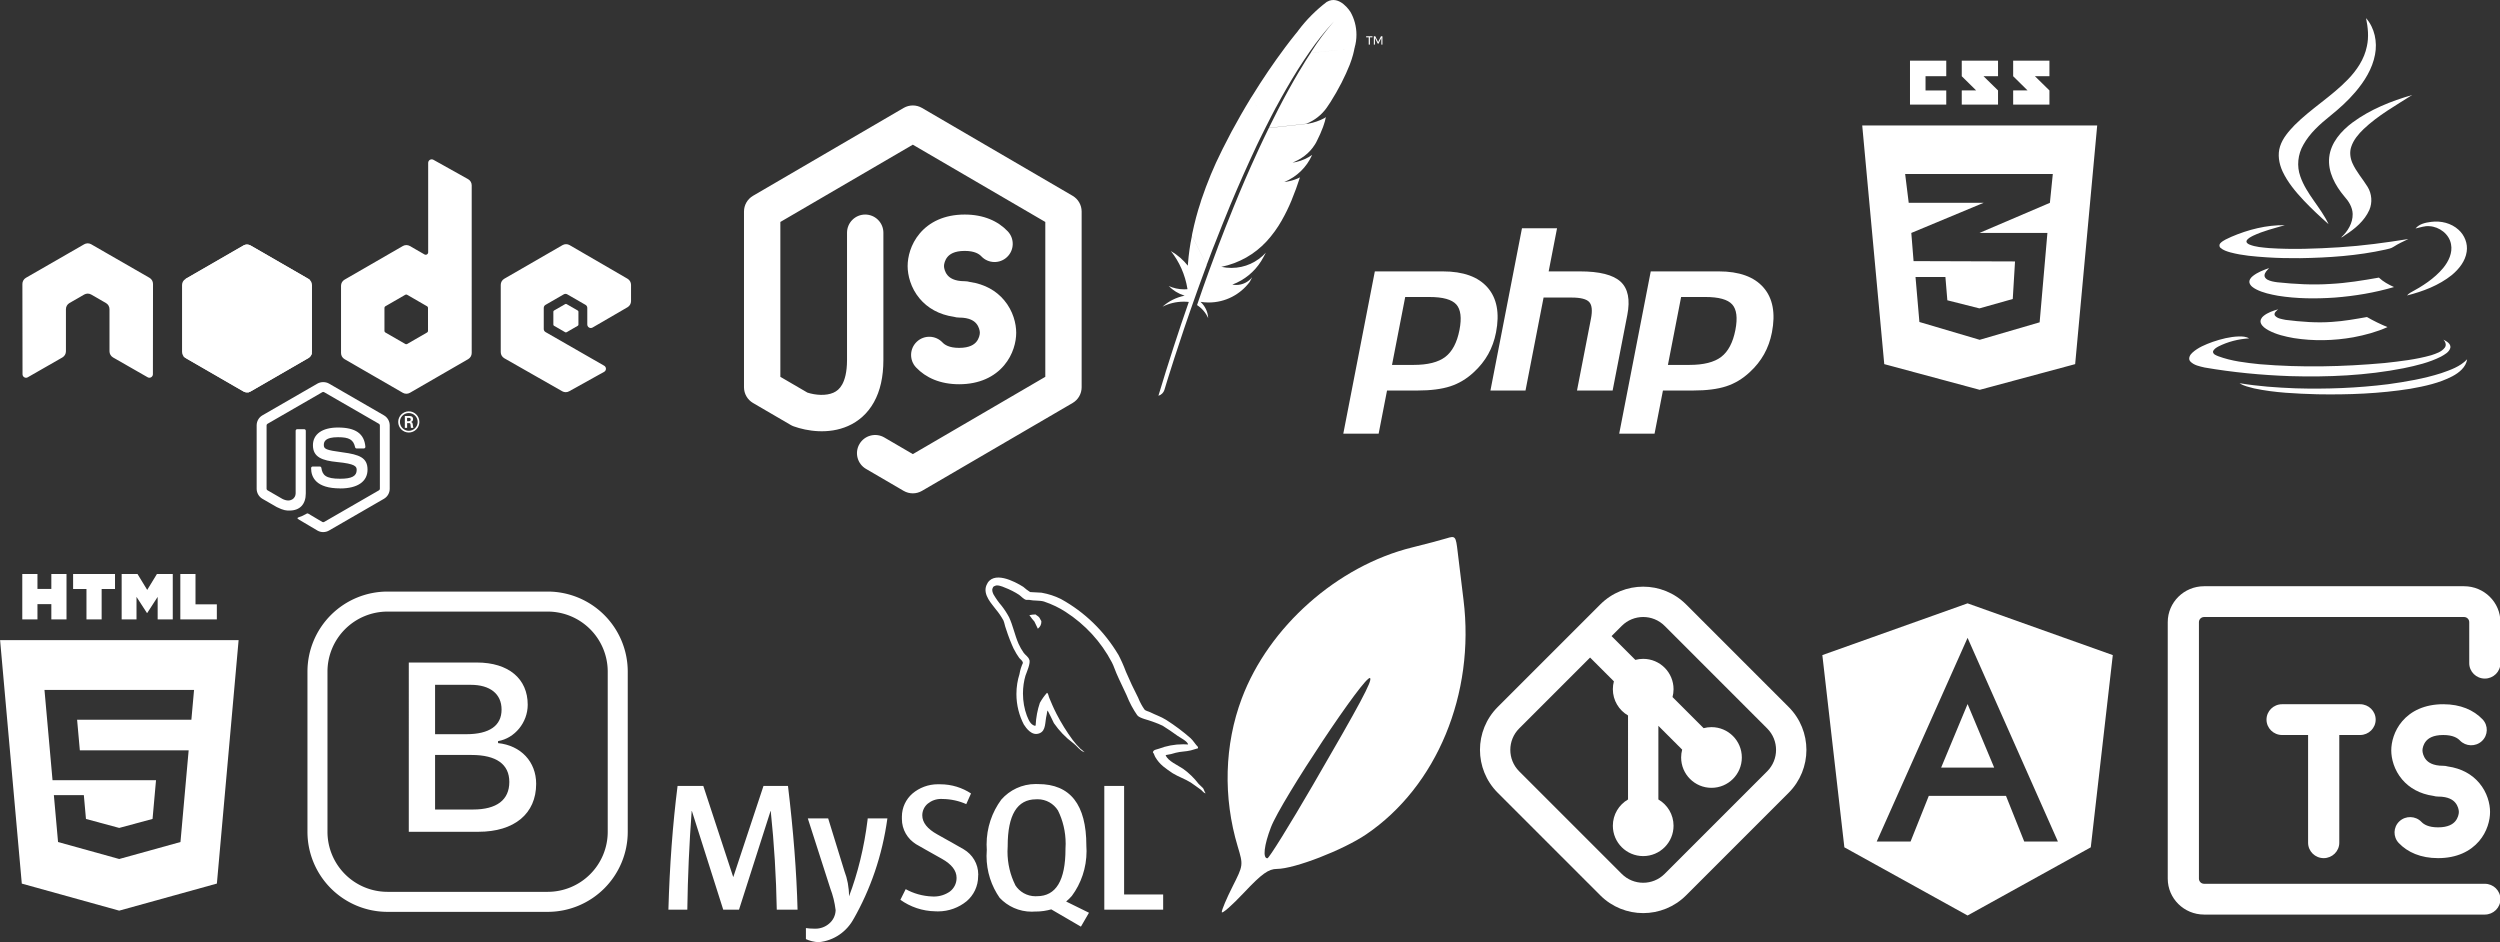 <?xml version="1.0" encoding="UTF-8" standalone="no"?>
<!-- Created with Inkscape (http://www.inkscape.org/) -->

<svg
   width="129.01mm"
   height="48.633mm"
   viewBox="0 0 129.01 48.633"
   version="1.1"
   id="svg1"
   xml:space="preserve"
   xmlns="http://www.w3.org/2000/svg"
   xmlns:svg="http://www.w3.org/2000/svg"><rect x="0" y="0" width="129.01" height="48.633" fill="#333333" stroke="none"/><defs
     id="defs1"><clipPath
       id="a"><path
         d="m 239.03,226.605 -42.13,24.317 c -1.578,0.91 -2.546,2.59 -2.546,4.406 v 48.668 c 0,1.817 0.968,3.496 2.546,4.406 l 42.133,24.336 c 1.575,0.907 3.517,0.907 5.09,0 l 42.126,-24.336 c 1.57,-0.91 2.54,-2.59 2.54,-4.406 v -48.668 c 0,-1.816 -0.97,-3.496 -2.55,-4.406 l -42.12,-24.317 c -0.79,-0.453 -1.67,-0.68 -2.55,-0.68 -0.88,0 -1.76,0.227 -2.55,0.68"
         id="path1-54" /></clipPath><clipPath
       id="c"><path
         d="m 195.398,307.086 c 0.403,0.523 0.907,0.976 1.5,1.316 l 36.14,20.875 6.02,3.46 c 0.9,0.52 1.926,0.74 2.934,0.665 0.336,-0.027 0.672,-0.09 1,-0.183 l 44.434,-81.36 c -0.34,-0.37 -0.738,-0.68 -1.184,-0.94 l -27.586,-15.93 -14.582,-8.39 c -0.414,-0.24 -0.863,-0.41 -1.32,-0.53 z m 0,0"
         id="path3" /></clipPath><clipPath
       id="e"><path
         d="m 241.066,225.953 c -0.707,0.07 -1.398,0.29 -2.035,0.652 l -42.01,24.247 45.3,82.51 c 0.63,-0.09 1.25,-0.3 1.81,-0.624 l 42.13,-24.336 c 1.3,-0.754 2.19,-2.03 2.46,-3.476 l -46.18,-78.89 c -0.34,-0.067 -0.68,-0.102 -1.03,-0.102 -0.14,0 -0.28,0.007 -0.42,0.02"
         id="path6" /></clipPath></defs><g
     id="layer1"
     transform="translate(-53.51,-0.156)"><g
       style="fill:#ffffff;fill-opacity:1"
       id="g1"
       transform="matrix(0.039,0,0,0.039,131.01,11.71)"><g
         id="5151e0c8492e5103c096af88a51e39be"
         transform="matrix(1.114,0,0,1.114,-210.312,-143.523)"
         style="fill:#ffffff;fill-opacity:1">

<path
   display="inline"
   d="M 171.844,204.374 C 160.707,191.626 142.988,185.251 118.698,185.251 H 37.96 L 0.5,377.99 h 41.984 l 9.96,-51.241 h 35.963 c 15.869,0 28.923,-1.663 39.173,-5.003 10.247,-3.33 19.562,-8.92 27.945,-16.767 7.037,-6.467 12.725,-13.599 17.087,-21.4 4.354,-7.797 7.448,-16.401 9.278,-25.812 4.443,-22.848 1.09,-40.643 -10.046,-53.393 z m -33.351,50.449 c -2.903,14.917 -8.492,25.563 -16.775,31.941 -8.288,6.38 -20.897,9.569 -37.822,9.569 H 58.354 L 74.032,215.666 H 102.8 c 15.952,0 26.582,2.943 31.896,8.832 5.31,5.892 6.579,15.999 3.797,30.325 z m 199.335,-17.764 -17.429,89.69 h -42.317 l 16.572,-85.278 c 1.884,-9.702 1.193,-16.32 -2.084,-19.847 -3.272,-3.529 -10.242,-5.296 -20.9,-5.296 h -33.289 l -21.458,110.421 h -41.656 l 37.46,-192.739 h 41.656 l -9.959,51.241 h 37.111 c 23.346,0 39.452,4.077 48.317,12.218 8.866,8.146 11.519,21.344 7.976,39.59 z m 161.726,-32.685 c -11.137,-12.748 -28.856,-19.123 -53.142,-19.123 h -80.738 l -37.46,192.739 h 41.984 l 9.96,-51.241 h 35.963 c 15.869,0 28.918,-1.663 39.169,-5.003 10.247,-3.33 19.562,-8.92 27.945,-16.767 7.036,-6.467 12.729,-13.599 17.088,-21.4 4.354,-7.797 7.447,-16.401 9.277,-25.812 4.442,-22.848 1.094,-40.643 -10.046,-53.393 z m -33.348,50.449 c -2.902,14.917 -8.491,25.563 -16.779,31.941 -8.284,6.38 -20.896,9.569 -37.822,9.569 h -25.537 l 15.678,-80.667 h 28.765 c 15.952,0 26.581,2.943 31.899,8.832 5.31,5.892 6.574,15.999 3.796,30.325 z"
   id="path1"
   style="fill:#ffffff;fill-opacity:1">

</path>

</g></g><g
       style="fill:#ffffff;fill-opacity:1"
       id="g3"
       transform="matrix(0.783,0,0,0.783,130.085,36.152)"><path
         fill-rule="evenodd"
         clip-rule="evenodd"
         d="m 11.913,-4.722 c -0.781,-0.781 -2.047,-0.781 -2.828,0 l -0.672,0.672 1.568,1.568 c 0.165,-0.044 0.339,-0.068 0.518,-0.068 1.105,0 2,0.895 2,2 0,0.179 -0.024,0.353 -0.068,0.518 l 2.05,2.05 c 0.165,-0.044 0.339,-0.068 0.518,-0.068 1.105,0 2,0.895 2,2 0,1.105 -0.895,2 -2,2 -1.105,0 -2,-0.895 -2,-2 0,-0.179 0.024,-0.353 0.068,-0.518 l -1.568,-1.568 v 4.853 c 0.598,0.346 1,0.992 1,1.732 0,1.105 -0.895,2 -2,2 -1.105,0 -2,-0.895 -2,-2 0,-0.74 0.402,-1.387 1,-1.732 V 1.182 c -0.598,-0.346 -1,-0.992 -1,-1.732 0,-0.179 0.024,-0.353 0.068,-0.518 l -1.568,-1.568 -4.672,4.672 c -0.781,0.781 -0.781,2.047 0,2.828 l 6.757,6.757 c 0.781,0.781 2.047,0.781 2.828,0 l 6.757,-6.757 c 0.781,-0.781 0.781,-2.047 0,-2.828 z m -4.243,-1.414 c 1.562,-1.562 4.095,-1.562 5.657,10e-6 l 6.757,6.757 c 1.562,1.562 1.562,4.095 0,5.657 l -6.757,6.757 c -1.562,1.562 -4.095,1.562 -5.657,0 L 0.913,6.278 c -1.562,-1.562 -1.562,-4.095 1e-5,-5.657 z"
         fill="#000000"
         id="path1-7"
         style="fill:#ffffff;fill-opacity:1" /></g><g
       id="g4"
       transform="matrix(1.175,0,0,1.175,185.664,176.875)"><path
         d="m -26.059,-123.901 6.378,2.273 -0.967,8.442 -5.411,2.994 -5.411,-2.994 -0.967,-8.442 6.378,-2.273 m 0,1.515 -3.99,8.947 h 1.486 l 0.801,-2.006 h 3.391 l 0.801,2.006 h 1.479 l -3.968,-8.947 m 1.169,5.7 h -2.33 l 1.162,-2.792 z"
         id="path1-5"
         style="fill:#ffffff;fill-opacity:1;stroke-width:0.722" /><path
         style="fill:#ffffff;fill-opacity:1;stroke-width:0.694"
         d="m 441.319,167.439 c 0,-0.446 0.947,-2.687 2.104,-4.98 2.1,-4.16 2.102,-4.174 1.015,-7.793 -2.89,-9.616 -2.609,-19.894 0.789,-28.929 5.263,-13.993 18.661,-25.866 33.258,-29.472 2.666,-0.659 5.671,-1.453 6.678,-1.766 1.766,-0.549 1.843,-0.456 2.203,2.64 0.205,1.765 0.716,5.965 1.135,9.335 2.282,18.363 -5.21,36.442 -18.977,45.791 -4.504,3.059 -14.002,6.738 -17.434,6.753 -1.655,0.007 -2.959,0.945 -6.424,4.621 -2.391,2.536 -4.347,4.246 -4.347,3.8 z m 17.85,-24.904 c 9.147,-15.738 11.578,-20.283 11.102,-20.759 -0.884,-0.884 -17.34,23.866 -19.349,29.1 -1.347,3.508 -1.641,6.069 -0.698,6.069 0.314,0 4.34,-6.484 8.946,-14.41 z"
         id="path22"
         transform="matrix(0.225,0,0,0.225,-158.11,-148.017)" /></g><g
       style="fill:#ffffff;fill-opacity:1"
       id="g5"
       transform="matrix(1.251,0,0,1.251,90.652,5.598)"><path
         fill-rule="nonzero"
         clip-rule="nonzero"
         d="m 7.586,0.102 c 0.234,-0.136 0.522,-0.136 0.756,0 L 14.556,3.727 c 0.23,0.134 0.372,0.381 0.372,0.648 v 7.25 c 0,0.267 -0.142,0.513 -0.372,0.648 l -6.214,3.625 c -0.234,0.136 -0.522,0.136 -0.756,0 L 6.033,14.992 C 5.675,14.783 5.554,14.324 5.763,13.966 5.972,13.608 6.431,13.487 6.789,13.696 l 1.176,0.686 5.464,-3.188 V 4.806 L 7.964,1.618 2.5,4.806 v 6.388 l 1.117,0.651 c 0.344,0.11 0.769,0.137 1.069,0.005 0.139,-0.061 0.265,-0.161 0.364,-0.34 C 5.154,11.323 5.25,11.01 5.25,10.5 V 5.25 C 5.25,4.836 5.586,4.5 6,4.5 c 0.414,0 0.75,0.336 0.75,0.75 v 5.25 c 0,0.69 -0.129,1.272 -0.39,1.74 C 6.095,12.718 5.715,13.036 5.292,13.223 4.486,13.579 3.595,13.433 3.05,13.237 3.007,13.222 2.965,13.202 2.926,13.179 L 1.372,12.273 C 1.142,12.138 1,11.892 1,11.625 V 4.375 C 1,4.108 1.142,3.862 1.372,3.727 Z M 8.247,5.283 C 8.643,4.811 9.263,4.5 10.104,4.5 c 0.78,0 1.375,0.268 1.777,0.693 0.284,0.301 0.271,0.776 -0.03,1.06 C 11.551,6.538 11.076,6.525 10.791,6.224 10.704,6.131 10.52,6 10.104,6 9.662,6 9.48,6.148 9.395,6.248 9.286,6.378 9.25,6.542 9.25,6.625 9.25,6.708 9.286,6.872 9.395,7.002 9.48,7.102 9.662,7.25 10.104,7.25 c 0.074,0 0.145,0.011 0.213,0.031 0.62,0.089 1.092,0.367 1.415,0.753 0.372,0.443 0.497,0.967 0.497,1.342 0,0.375 -0.124,0.899 -0.497,1.342 C 11.336,11.189 10.716,11.5 9.875,11.5 9.095,11.5 8.5,11.232 8.098,10.807 7.813,10.506 7.827,10.031 8.128,9.747 8.429,9.462 8.903,9.475 9.188,9.776 9.275,9.869 9.459,10 9.875,10 10.317,10 10.5,9.852 10.584,9.752 10.693,9.622 10.729,9.458 10.729,9.375 10.729,9.292 10.693,9.128 10.584,8.998 10.5,8.898 10.317,8.75 9.875,8.75 9.801,8.75 9.729,8.739 9.662,8.719 9.042,8.63 8.57,8.352 8.247,7.967 7.874,7.524 7.75,7 7.75,6.625 7.75,6.25 7.874,5.726 8.247,5.283 Z"
         fill="#000000"
         id="path1-4"
         style="fill:#ffffff;fill-opacity:1" /></g><g
       style="fill:#ffffff;fill-opacity:1"
       id="g6"
       transform="matrix(0.924,0,0,0.924,85.889,10.747)"><path
         d="m 31.308,30.115 c -0.082,-0.006 -0.177,-0.01 -0.273,-0.01 -0.484,0 -0.947,0.09 -1.373,0.254 l 0.026,-0.009 c -0.125,0.05 -0.325,0.05 -0.342,0.209 0.069,0.066 0.079,0.175 0.137,0.267 0.117,0.198 0.261,0.366 0.429,0.506 l 0.003,0.003 c 0.175,0.137 0.35,0.27 0.534,0.387 0.325,0.2 0.694,0.319 1.012,0.52 0.181,0.117 0.366,0.266 0.55,0.391 0.091,0.062 0.15,0.175 0.267,0.215 v -0.025 c -0.057,-0.075 -0.075,-0.184 -0.131,-0.267 -0.084,-0.084 -0.167,-0.159 -0.25,-0.241 -0.248,-0.325 -0.535,-0.603 -0.857,-0.835 l -0.012,-0.008 c -0.267,-0.182 -0.852,-0.437 -0.962,-0.744 l -0.016,-0.018 c 0.218,-0.031 0.412,-0.077 0.599,-0.139 l -0.024,0.007 c 0.284,-0.075 0.544,-0.059 0.837,-0.132 0.132,-0.034 0.266,-0.075 0.4,-0.117 v -0.075 c -0.15,-0.15 -0.262,-0.354 -0.417,-0.494 -0.409,-0.36 -0.86,-0.698 -1.335,-1.002 l -0.045,-0.027 c -0.262,-0.167 -0.595,-0.275 -0.871,-0.417 -0.1,-0.05 -0.267,-0.075 -0.325,-0.159 -0.13,-0.185 -0.245,-0.397 -0.336,-0.621 l -0.008,-0.022 q -0.368,-0.714 -0.684,-1.453 c -0.144,-0.383 -0.287,-0.697 -0.448,-1.001 l 0.023,0.047 c -0.786,-1.319 -1.881,-2.379 -3.188,-3.102 l -0.043,-0.022 c -0.309,-0.153 -0.668,-0.272 -1.045,-0.339 l -0.025,-0.004 c -0.209,-0.01 -0.417,-0.025 -0.625,-0.034 -0.146,-0.094 -0.272,-0.19 -0.39,-0.296 l 0.003,0.003 c -0.475,-0.3 -1.704,-0.95 -2.054,-0.09 -0.225,0.542 0.334,1.077 0.527,1.352 0.154,0.183 0.294,0.388 0.415,0.605 l 0.01,0.02 c 0.059,0.145 0.075,0.294 0.134,0.445 0.145,0.452 0.292,0.823 0.459,1.182 l -0.026,-0.062 c 0.099,0.199 0.202,0.368 0.317,0.528 l -0.008,-0.012 c 0.067,0.091 0.182,0.134 0.209,0.284 -0.086,0.181 -0.153,0.391 -0.19,0.61 l -0.002,0.014 c -0.108,0.332 -0.171,0.715 -0.171,1.112 0,0.621 0.153,1.206 0.423,1.72 l -0.01,-0.02 c 0.134,0.207 0.452,0.667 0.878,0.491 0.375,-0.15 0.292,-0.625 0.4,-1.043 0.025,-0.1 0.009,-0.166 0.06,-0.234 v 0.019 c 0.117,0.235 0.235,0.459 0.342,0.694 0.302,0.435 0.661,0.805 1.071,1.11 l 0.013,0.009 c 0.2,0.15 0.359,0.41 0.609,0.502 v -0.025 h -0.019 c -0.057,-0.062 -0.12,-0.117 -0.189,-0.164 l -0.004,-0.002 c -0.155,-0.152 -0.299,-0.316 -0.429,-0.489 l -0.008,-0.011 c -0.326,-0.44 -0.636,-0.938 -0.905,-1.461 l -0.029,-0.061 c -0.137,-0.262 -0.252,-0.545 -0.362,-0.804 -0.05,-0.1 -0.05,-0.25 -0.134,-0.3 -0.148,0.166 -0.281,0.351 -0.392,0.55 l -0.008,0.016 c -0.128,0.373 -0.212,0.804 -0.234,1.251 v 0.011 c -0.034,0.009 -0.017,0 -0.034,0.018 -0.267,-0.065 -0.359,-0.342 -0.459,-0.575 -0.136,-0.366 -0.215,-0.79 -0.215,-1.231 0,-0.356 0.051,-0.7 0.147,-1.025 l -0.006,0.026 c 0.059,-0.175 0.309,-0.727 0.209,-0.895 -0.052,-0.159 -0.217,-0.25 -0.309,-0.379 -0.109,-0.154 -0.209,-0.329 -0.292,-0.514 l -0.008,-0.02 c -0.2,-0.467 -0.3,-0.985 -0.517,-1.452 -0.131,-0.244 -0.269,-0.454 -0.424,-0.65 l 0.007,0.009 c -0.165,-0.191 -0.317,-0.404 -0.449,-0.63 l -0.011,-0.02 c -0.041,-0.091 -0.1,-0.242 -0.034,-0.342 0.012,-0.058 0.058,-0.103 0.117,-0.112 h 0.001 c 0.11,-0.09 0.419,0.027 0.527,0.077 0.317,0.12 0.59,0.261 0.843,0.427 l -0.016,-0.01 c 0.117,0.082 0.244,0.241 0.394,0.282 h 0.175 c 0.267,0.059 0.569,0.018 0.819,0.091 0.459,0.155 0.856,0.349 1.223,0.587 l -0.021,-0.013 c 1.104,0.713 1.988,1.677 2.586,2.816 l 0.02,0.041 c 0.1,0.192 0.144,0.369 0.235,0.569 0.175,0.412 0.391,0.829 0.569,1.227 0.169,0.428 0.369,0.798 0.607,1.139 l -0.012,-0.018 c 0.125,0.175 0.627,0.266 0.852,0.357 0.237,0.083 0.427,0.162 0.611,0.251 l -0.037,-0.016 c 0.287,0.175 0.567,0.375 0.837,0.567 0.137,0.095 0.554,0.304 0.579,0.472 z m -11.724,7.313 c 0,0.015 10e-4,0.032 10e-4,0.049 0,0.558 -0.249,1.057 -0.643,1.393 l -0.003,0.002 c -0.432,0.352 -0.989,0.566 -1.596,0.566 -0.047,0 -0.094,-0.001 -0.14,-0.004 h 0.006 c -0.739,-0.01 -1.419,-0.25 -1.976,-0.651 l 0.01,0.007 0.296,-0.595 c 0.429,0.24 0.939,0.389 1.481,0.41 h 0.006 c 0.027,0.002 0.058,0.003 0.09,0.003 0.332,0 0.641,-0.104 0.894,-0.281 l -0.005,0.003 c 0.229,-0.174 0.375,-0.446 0.375,-0.752 0,-0.006 0,-0.011 0,-0.017 v 10e-4 c 0,-0.412 -0.287,-0.762 -0.81,-1.056 -0.485,-0.266 -1.453,-0.821 -1.453,-0.821 -0.478,-0.296 -0.791,-0.817 -0.791,-1.411 0,-0.021 0,-0.042 10e-4,-0.063 v 0.003 c -10e-4,-0.019 -10e-4,-0.041 -10e-4,-0.063 0,-0.515 0.227,-0.977 0.586,-1.291 l 0.002,-0.002 c 0.382,-0.324 0.881,-0.521 1.426,-0.521 0.035,0 0.069,10e-4 0.103,0.002 h -0.005 c 0.009,0 0.02,0 0.031,0 0.639,0 1.234,0.191 1.73,0.52 l -0.012,-0.007 -0.266,0.595 c -0.391,-0.176 -0.847,-0.282 -1.327,-0.287 h -0.002 c -0.024,-0.002 -0.051,-0.003 -0.079,-0.003 -0.28,0 -0.538,0.098 -0.74,0.262 l 0.002,-0.002 c -0.189,0.157 -0.309,0.392 -0.31,0.655 v 0 c 0,0.41 0.292,0.762 0.832,1.062 0.491,0.269 1.483,0.837 1.483,0.837 0.488,0.287 0.811,0.809 0.811,1.407 0,0.018 0,0.037 -10e-4,0.055 v -0.003 z m 2.072,0.531 c -0.273,-0.545 -0.432,-1.187 -0.432,-1.866 0,-0.107 0.004,-0.213 0.012,-0.317 l -10e-4,0.014 q 0,-2.611 1.587,-2.612 c 0.026,-0.002 0.057,-0.003 0.089,-0.003 0.475,0 0.892,0.248 1.129,0.622 l 0.003,0.005 c 0.271,0.542 0.43,1.182 0.43,1.858 0,0.104 -0.004,0.207 -0.011,0.309 l 10e-4,-0.014 q 0,2.632 -1.587,2.634 c -0.027,0.002 -0.058,0.003 -0.089,0.003 -0.475,0 -0.893,-0.248 -1.13,-0.622 l -0.003,-0.005 z m 4.114,1.552 -1.27,-0.625 c 0.116,-0.097 0.22,-0.199 0.316,-0.309 l 0.003,-0.003 c 0.513,-0.692 0.821,-1.563 0.821,-2.505 0,-0.109 -0.004,-0.217 -0.012,-0.324 l 10e-4,0.014 q 0,-3.43 -2.693,-3.432 c -0.04,-0.002 -0.087,-0.003 -0.134,-0.003 -0.767,0 -1.456,0.337 -1.925,0.872 l -0.002,0.003 c -0.511,0.692 -0.818,1.562 -0.818,2.504 0,0.106 0.004,0.211 0.012,0.315 l -0.001,-0.014 c -0.009,0.101 -0.014,0.219 -0.014,0.338 0,0.874 0.274,1.684 0.74,2.349 l -0.009,-0.013 c 0.449,0.478 1.086,0.776 1.791,0.776 0.066,0 0.131,-0.003 0.195,-0.008 l -0.009,0.001 c 0.009,0 0.021,0 0.032,0 0.311,0 0.612,-0.045 0.897,-0.128 l -0.022,0.006 1.656,0.965 0.45,-0.777 z m 4.148,-0.169 h -3.287 v -6.91 h 1.106 v 6.061 h 2.181 z m -15.401,-5.098 c -0.287,2.084 -0.944,3.965 -1.905,5.65 l 0.04,-0.077 c -0.385,0.741 -1.113,1.257 -1.968,1.34 l -0.01,10e-4 c -0.259,-0.014 -0.5,-0.076 -0.719,-0.177 l 0.012,0.005 v -0.617 c 0.137,0.021 0.295,0.033 0.456,0.033 0.009,0 0.018,0 0.028,0 h -10e-4 c 0.016,10e-4 0.034,10e-4 0.052,10e-4 0.289,0 0.554,-0.105 0.758,-0.28 l -0.002,0.001 c 0.22,-0.181 0.361,-0.451 0.369,-0.755 v -10e-4 c -0.053,-0.438 -0.154,-0.837 -0.299,-1.214 l 0.012,0.034 -1.267,-3.944 h 1.137 l 0.909,2.949 c 0.162,0.416 0.256,0.898 0.256,1.401 0,10e-4 0,0.002 0,0.002 v 0 c 0.482,-1.262 0.848,-2.734 1.034,-4.261 l 0.009,-0.092 z m -5.02,5.098 h -1.158 q -0.049,-2.761 -0.337,-5.511 h -0.01 l -1.762,5.511 h -0.881 l -1.75,-5.511 h -0.012 q -0.205,2.751 -0.244,5.511 h -1.056 q 0.103,-3.685 0.512,-6.911 h 1.437 l 1.668,5.079 h 0.01 l 1.683,-5.079 h 1.368 q 0.454,3.777 0.535,6.911 z m 13.29,-16.487 c -0.002,0 -0.005,0 -0.008,0 -0.119,0 -0.234,0.015 -0.344,0.043 l 0.01,-0.002 v 0.016 h 0.017 c 0.086,0.128 0.174,0.239 0.269,0.343 l -0.002,-0.002 c 0.067,0.134 0.125,0.267 0.192,0.4 l 0.017,-0.019 c 0.109,-0.086 0.178,-0.218 0.178,-0.366 0,-0.018 -0.001,-0.035 -0.003,-0.053 v 0.002 c -0.05,-0.059 -0.057,-0.117 -0.1,-0.175 -0.05,-0.084 -0.157,-0.125 -0.225,-0.191 z"
         id="path1-8"
         style="fill:#ffffff;fill-opacity:1" /></g><g
       style="fill:#ffffff;fill-opacity:1"
       id="g7"
       transform="matrix(0.681,0,0,0.681,113.039,1.033)"><path
         d="m 2.893,16.655 c -0.129,0.598 -0.233,1.321 -0.289,2.058 l -0.003,0.056 c 0,0.025 -0.005,0.05 -0.006,0.075 -0.353,-0.444 -0.778,-0.812 -1.261,-1.093 l -0.021,-0.011 c 0.634,0.802 1.079,1.781 1.251,2.851 l 0.005,0.036 c -0.074,0.007 -0.159,0.011 -0.246,0.011 -0.427,0 -0.832,-0.094 -1.196,-0.262 l 0.018,0.007 c 0.327,0.335 0.735,0.588 1.192,0.729 l 0.02,0.005 c -0.654,0.131 -1.224,0.426 -1.685,0.84 l 0.003,-0.003 c 0.47,-0.241 1.025,-0.383 1.613,-0.383 0.134,0 0.267,0.007 0.397,0.022 l -0.016,-10e-4 c -0.762,2.174 -1.537,4.567 -2.303,7.11 0.217,-0.064 0.385,-0.228 0.453,-0.438 l 0.001,-0.005 c 0.137,-0.46 1.05,-3.482 2.472,-7.454 l 0.156,-0.435 c 0.15,-0.415 0.307,-0.84 0.467,-1.275 l 0.112,-0.296 v -0.005 l -1.122,-2.213 c -0.004,0.025 -0.012,0.05 -0.015,0.075 z m 1.72,0.594 c 0.197,-0.507 0.399,-1.012 0.604,-1.531 0.195,-0.492 0.4,-0.987 0.605,-1.487 q 0.951,-2.273 1.999,-4.504 l 0.256,-0.53 c 0.15,-0.304 0.296,-0.606 0.45,-0.905 0.006,-0.019 0.014,-0.036 0.025,-0.05 v 0 l -1.118,-2.203 -0.055,0.087 c -0.259,0.425 -0.517,0.858 -0.771,1.302 q -0.721,1.254 -1.365,2.549 l -0.117,0.241 c -0.531,1.05 -1.063,2.326 -1.508,3.641 l -0.064,0.216 c -0.222,0.654 -0.447,1.491 -0.624,2.346 l -0.026,0.15 1.12,2.212 c 0.146,-0.396 0.3,-0.797 0.455,-1.203 z m 4.661,-10.397 q 0.77,-1.438 1.632,-2.824 l 0.05,-0.08 c 0.28,-0.44 0.562,-0.866 0.846,-1.275 l -0.856,-1.616 -0.196,0.24 c -0.246,0.306 -0.504,0.637 -0.766,0.987 q -1.343,1.798 -2.519,3.711 l -0.028,0.047 1.116,2.203 c 0.237,-0.472 0.475,-0.94 0.719,-1.397 z m 3.854,-8 c -0.834,0.636 -1.554,1.362 -2.164,2.175 l -0.02,0.028 0.857,1.617 c 0.594,-0.857 1.194,-1.605 1.841,-2.31 l -0.014,0.016 0.072,-0.077 c -0.025,0.024 -0.048,0.049 -0.07,0.076 l -10e-4,0.002 c -0.598,0.69 -1.165,1.45 -1.672,2.251 l -0.046,0.077 c 1.266,-0.092 2.408,-0.238 3.53,-0.442 l -0.199,0.03 c 0.083,-0.285 0.131,-0.612 0.131,-0.95 0,-0.635 -0.168,-1.23 -0.462,-1.744 l 0.009,0.017 c 0,0 -0.825,-1.337 -1.794,-0.762 z M 4.193,19.269 q -0.219,0.605 -0.444,1.24 l -0.006,0.019 c -0.02,0.057 -0.04,0.117 -0.062,0.177 -0.1,0.284 -0.187,0.54 -0.387,1.125 0.37,0.241 0.66,0.578 0.838,0.977 l 0.006,0.014 c -0.025,-0.491 -0.244,-0.927 -0.581,-1.236 l -10e-4,-0.001 c 0.186,0.032 0.4,0.05 0.618,0.05 1.273,0 2.403,-0.613 3.111,-1.56 l 0.007,-0.01 c 0.054,-0.09 0.113,-0.199 0.165,-0.312 l 0.009,-0.023 c -0.287,0.353 -0.722,0.577 -1.209,0.577 -0.103,0 -0.203,-0.01 -0.3,-0.029 l 0.01,0.002 h -0.001 c 0.925,-0.348 1.679,-0.973 2.181,-1.773 l 0.011,-0.018 c 0.117,-0.191 0.232,-0.4 0.35,-0.629 -0.648,0.711 -1.577,1.155 -2.61,1.155 -0.255,0 -0.503,-0.027 -0.742,-0.078 l 0.023,0.004 -0.9,0.097 q -0.044,0.114 -0.084,0.229 z m 4.529,-10.834 -0.096,0.2 c -0.097,0.2 -0.196,0.4 -0.295,0.61 -0.107,0.225 -0.215,0.455 -0.325,0.69 l -0.165,0.359 q -0.941,2.04 -1.783,4.124 -0.306,0.744 -0.616,1.537 c -0.187,0.475 -0.371,0.956 -0.562,1.455 l -0.025,0.075 c -0.187,0.495 -0.375,1.002 -0.566,1.525 l -0.012,0.034 0.9,-0.1 c -0.019,-0.001 -0.037,-0.004 -0.054,-0.008 h 0.002 c 1.369,-0.283 2.546,-0.97 3.433,-1.929 l 0.004,-0.004 c 0.438,-0.478 0.827,-1.013 1.152,-1.589 l 0.022,-0.043 c 0.246,-0.428 0.499,-0.945 0.72,-1.478 l 0.035,-0.094 c 0.21,-0.506 0.41,-1.053 0.6,-1.647 -0.243,0.127 -0.524,0.229 -0.82,0.29 l -0.021,0.004 c -0.095,0.024 -0.211,0.044 -0.329,0.056 l -0.012,0.001 c 0.945,-0.394 1.686,-1.118 2.093,-2.025 l 0.01,-0.025 c -0.345,0.242 -0.75,0.426 -1.186,0.53 l -0.024,0.005 c -0.075,0.015 -0.145,0.027 -0.217,0.037 l -0.054,0.008 h 0.003 c 0.343,-0.141 0.638,-0.31 0.908,-0.511 l -0.011,0.008 c 0.317,-0.24 0.581,-0.53 0.788,-0.859 l 0.008,-0.013 0.079,-0.13 0.096,-0.192 c 0.146,-0.282 0.301,-0.632 0.436,-0.992 l 0.023,-0.07 0.038,-0.11 c 0.059,-0.161 0.112,-0.355 0.15,-0.555 l 0.004,-0.024 c -0.034,0.028 -0.073,0.055 -0.113,0.079 l -0.004,0.002 c -0.36,0.193 -0.777,0.34 -1.218,0.421 l -0.026,0.004 -10e-4,-10e-4 h -0.021 l -0.125,0.021 0.021,-0.01 -2.83,0.312 -0.016,0.027 z m 3.191,-5.728 c -0.255,0.387 -0.53,0.825 -0.825,1.325 l -0.05,0.077 q -0.832,1.407 -1.581,2.862 -0.351,0.675 -0.721,1.432 l 2.833,-0.312 c 0.639,-0.255 1.166,-0.676 1.545,-1.209 l 0.007,-0.011 q 0.147,-0.212 0.287,-0.427 c 0.287,-0.454 0.575,-0.953 0.829,-1.45 0.246,-0.482 0.462,-0.958 0.631,-1.387 0.104,-0.275 0.187,-0.527 0.247,-0.75 0.052,-0.197 0.092,-0.384 0.125,-0.562 -0.924,0.174 -2.066,0.32 -3.226,0.406 l -0.108,0.006 z m 5.32,-1.249 -0.219,0.441 -0.215,-0.441 h -0.109 v 0.632 h 0.084 v -0.504 l 0.215,0.437 h 0.056 l 0.215,-0.437 v 0.505 h 0.082 v -0.632 z m -1.125,0 v 0.082 h 0.195 v 0.55 h 0.09 v -0.55 h 0.195 v -0.082 z"
         id="path1-46"
         style="fill:#ffffff;fill-opacity:1" /></g><g
       style="fill:#ffffff;fill-opacity:1"
       id="g8"
       transform="matrix(1.033,0,0,1.033,45.86,33.99)"><path
         d="m 27.827,8.799 h 3.475 c 1.804,0 2.888,-0.908 2.888,-2.396 0,-1.102 -0.761,-1.916 -1.904,-2.034 v -0.1 c 0.832,-0.14 1.482,-0.93 1.482,-1.816 0,-1.3 -0.955,-2.11 -2.542,-2.11 h -3.399 z m 1.313,-4.875 v -2.467 h 1.78 c 0.973,0 1.542,0.457 1.542,1.237 0,0.802 -0.604,1.23 -1.764,1.23 z m 0,3.762 v -2.725 h 1.822 c 1.236,0 1.887,0.463 1.887,1.348 0,0.896 -0.627,1.377 -1.811,1.377 z"
         id="path1-0"
         style="fill:#ffffff;fill-opacity:1" /><path
         d="m 22.765,0.799 a 4,4 0 0 1 4,-4 h 8 a 4,4 0 0 1 4,4 V 8.799 a 4,4 0 0 1 -4,4 h -8 a 4,4 0 0 1 -4,-4 z m 4,-3 a 3,3 0 0 0 -3,3 V 8.799 a 3,3 0 0 0 3,3 h 8 a 3,3 0 0 0 3,-3 V 0.799 a 3,3 0 0 0 -3,-3 z"
         id="path2"
         style="fill:#ffffff;fill-opacity:1" /></g><g
       style="fill:#ffffff;fill-opacity:1"
       id="g9"
       transform="matrix(0.043,0,0,0.043,97.581,98.681)"><g
         id="c133de6af664cd4f011a55de6b001a2b"
         transform="matrix(0.773,0,0,0.773,1153.043,-2218.836)"
         style="fill:#ffffff;fill-opacity:1">

<path
   display="inline"
   d="M 204.064,46.682 V 68.7 H 147.762 V 0.501 h 56.302 v 24.13 h -32.172 v 22.051 z m 57.877,-22.051 h 22.492 V 0.501 h -56.308 c 0,0 0,12.112 0,24.13 7.533,7.533 11.461,11.139 22.356,22.034 -6.369,0 -22.356,0.022 -22.356,0.021 V 68.7 h 56.308 V 46.682 Z m 79.805,0 h 22.49 V 0.501 H 307.93 c 0,0 0,12.112 0,24.13 7.531,7.533 11.461,11.139 22.355,22.034 -6.365,0 -22.355,0.022 -22.355,0.021 V 68.7 h 56.307 V 46.682 Z m 96.649,76.481 -34.203,370.486 -148.193,39.9 -148.196,-39.9 -34.198,-370.486 z m -68.918,75.332 H 255.865 140.245 l 5.529,44.739 h 110.091 6.184 l -6.184,2.574 -106.067,44.177 3.518,43.73 102.549,0.333 54.963,0.175 -3.521,58.311 -51.442,14.484 v -0.046 l -0.422,0.116 -49.684,-12.542 -3.015,-36.195 h -0.164 -46.085 -0.162 l 6.032,69.876 93.5,27.649 v -0.05 l 0.168,0.05 93,-27.146 12.067,-138.744 h -105.235 -0.26 l 0.26,-0.112 109.086,-46.639 z"
   id="path1-94"
   style="fill:#ffffff;fill-opacity:1">

</path>

</g></g><g
       style="fill:#ffffff;fill-opacity:1"
       id="g10"
       transform="matrix(0.034,0,0,0.034,50.965,29.758)"><g
         id="c133de6af664cd4f011a55de6b000d0b"
         style="fill:#ffffff;fill-opacity:1">

<path
   display="inline"
   d="m 108.669,0.501 h 23.032 V 23.257 H 152.77 V 0.501 h 23.034 V 69.41 H 152.772 V 46.334 H 131.703 V 69.41 H 108.671 V 0.501 Z m 97.422,22.852 H 185.816 V 0.501 H 249.41 V 23.353 H 229.125 V 69.41 H 206.093 V 23.353 Z M 259.502,0.501 h 24.02 l 14.771,24.213 14.759,-24.213 h 24.023 V 69.41 H 314.137 V 35.256 l -15.845,24.5 h -0.395 l -15.856,-24.5 V 69.41 h -22.539 z m 89.038,0 h 23.038 v 46.133 h 32.391 V 69.41 H 348.54 Z M 74.987,100.926 107.933,470.459 255.777,511.499 404.031,470.4 437.012,100.925 H 74.987 Z m 293.302,87.694 -2.063,22.977 -0.906,10.188 H 365.171 256 255.842 191.886 l 4.142,46.407 h 59.814 0.158 92.98 12.214 l -1.106,12.172 -10.65,119.32 -0.682,7.652 L 256,433.045 v 0.008 l -0.208,0.059 -92.839,-25.774 -6.351,-71.161 h 20.97 24.527 l 3.227,36.146 50.474,13.632 0.042,-0.013 v -0.004 l 50.551,-13.64 5.257,-58.781 H 256 255.842 154.578 L 143.439,188.62 142.354,176.463 H 255.842 256 369.374 Z"
   id="path1-88"
   style="fill:#ffffff;fill-opacity:1">

</path>

</g></g><g
       style="fill:#ffffff;fill-opacity:1"
       id="g11"
       transform="matrix(1.073,0,0,1.059,103.845,14.813)"><path
         fill-rule="nonzero"
         clip-rule="nonzero"
         d="m 57.343,16.476 c 0,-0.966 0.784,-1.75 1.75,-1.75 h 12.5 c 0.967,0 1.75,0.784 1.75,1.75 v 2 c 0,0.414 -0.336,0.75 -0.75,0.75 -0.414,0 -0.75,-0.336 -0.75,-0.75 v -2 c 0,-0.138 -0.112,-0.25 -0.25,-0.25 h -12.5 c -0.138,0 -0.25,0.112 -0.25,0.25 v 12.5 c 0,0.138 0.112,0.25 0.25,0.25 h 13.5 c 0.414,0 0.75,0.336 0.75,0.75 0,0.414 -0.336,0.75 -0.75,0.75 h -13.5 c -0.966,0 -1.75,-0.783 -1.75,-1.75 z m 4.75,4.75 c 0,-0.414 0.336,-0.75 0.75,-0.75 h 3.75 c 0.414,0 0.75,0.336 0.75,0.75 0,0.414 -0.336,0.75 -0.75,0.75 h -1 v 5.25 c 0,0.414 -0.336,0.75 -0.75,0.75 -0.414,0 -0.75,-0.336 -0.75,-0.75 v -5.25 h -1.25 c -0.414,0 -0.75,-0.336 -0.75,-0.75 z m 6.526,0.08 c 0.419,-0.498 1.075,-0.83 1.974,-0.83 0.835,0 1.465,0.286 1.889,0.735 0.284,0.301 0.271,0.776 -0.03,1.06 -0.301,0.285 -0.776,0.271 -1.06,-0.03 -0.11,-0.116 -0.329,-0.265 -0.799,-0.265 -0.501,0 -0.719,0.168 -0.826,0.295 -0.131,0.156 -0.174,0.351 -0.174,0.455 0,0.104 0.043,0.299 0.174,0.455 0.106,0.127 0.325,0.295 0.826,0.295 0.076,0 0.149,0.011 0.218,0.032 0.663,0.094 1.164,0.39 1.507,0.798 0.394,0.469 0.526,1.024 0.526,1.42 0,0.396 -0.132,0.951 -0.526,1.42 -0.419,0.498 -1.075,0.83 -1.974,0.83 -0.835,0 -1.465,-0.286 -1.889,-0.735 -0.284,-0.301 -0.271,-0.776 0.03,-1.06 0.301,-0.284 0.776,-0.271 1.06,0.03 0.11,0.116 0.329,0.265 0.799,0.265 0.501,0 0.719,-0.168 0.826,-0.295 0.131,-0.156 0.174,-0.351 0.174,-0.455 0,-0.104 -0.043,-0.299 -0.174,-0.455 -0.106,-0.127 -0.325,-0.295 -0.826,-0.295 -0.076,0 -0.149,-0.011 -0.218,-0.032 -0.663,-0.094 -1.164,-0.39 -1.507,-0.798 -0.394,-0.469 -0.526,-1.024 -0.526,-1.42 0,-0.396 0.132,-0.951 0.526,-1.42 z"
         fill="#000000"
         id="path1-53"
         style="fill:#ffffff;fill-opacity:1" /></g><g
       style="fill:#ffffff;fill-opacity:1"
       id="g13"
       transform="matrix(0.038,0,0,0.038,163.925,1.072)"><g
         id="5151e0c8492e5103c096af88a51e8d81"
         style="fill:#ffffff;fill-opacity:1">

<path
   display="inline"
   d="m 193.918,208.369 c -4.729,-10.456 -6.849,-22.652 -3.236,-33.731 3.612,-11.327 11.703,-20.413 19.794,-28.878 22.525,-22.531 50.285,-39.085 72.316,-61.986 12.197,-12.573 22.278,-27.634 25.762,-44.937 2.864,-12.695 1.496,-25.764 -1.117,-38.337 11.7,13.319 15.559,32.363 12.197,49.541 -3.608,19.292 -14.316,36.344 -26.886,51.031 -10.081,11.827 -21.659,22.282 -33.731,31.993 -14.065,11.327 -27.88,23.524 -36.716,39.457 -7.472,12.943 -9.215,28.876 -4.11,42.942 8.341,24.146 27.756,42.071 38.338,64.848 -11.703,-10.332 -23.152,-21.036 -33.86,-32.361 -11.198,-11.95 -21.78,-24.644 -28.751,-39.582 z m 63.48,-18.921 c -2.115,19.792 8.213,38.462 20.539,53.151 5.972,6.596 11.076,14.687 11.323,23.899 0.251,12.318 -6.716,23.774 -15.684,31.861 2.119,-0.246 3.612,-2.115 5.355,-3.11 13.443,-8.589 26.385,-19.418 32.982,-34.227 4.357,-10.083 3.362,-22.034 -2.362,-31.371 -6.724,-10.953 -15.559,-20.662 -20.786,-32.61 -2.867,-6.721 -3.862,-14.562 -1.496,-21.657 3.114,-9.583 9.834,-17.426 16.93,-24.272 19.54,-18.544 43.189,-31.743 65.844,-46.179 -28.629,8.214 -56.883,19.542 -81.03,37.343 -15.311,11.451 -29.498,27.382 -31.615,47.172 z m 136.049,93.604 c 13.568,0.748 26.882,10.704 29.374,24.397 2.366,11.825 -3.358,23.524 -10.705,32.485 -12.075,14.438 -28.382,24.771 -44.807,33.609 -1.622,0.991 -2.99,2.237 -4.235,3.608 21.659,-5.478 43.314,-13.689 60.867,-27.756 9.705,-8.091 18.294,-18.799 20.163,-31.619 1.743,-11.076 -2.86,-22.528 -11.077,-29.871 -9.96,-9.09 -24.021,-12.448 -37.218,-10.704 -7.593,0.995 -15.931,2.613 -21.158,8.961 6.226,-1.241 12.32,-3.733 18.796,-3.11 z M 123.22,318.647 c 16.303,4.357 33.108,5.603 49.787,6.724 14.936,0.995 29.875,1.246 44.937,1.12 38.833,-0.619 77.916,-3.236 116.003,-11.699 3.608,-0.87 7.593,-1.493 10.833,-3.733 6.347,-4.11 13.313,-7.347 20.162,-10.583 -30.995,4.979 -62.113,9.215 -93.478,11.205 -31.74,1.991 -63.731,3.236 -95.593,1.121 -9.086,-0.87 -18.423,-1.371 -26.886,-4.858 -1.994,-0.87 -4.733,-2.609 -3.738,-5.227 1.869,-3.361 5.603,-4.977 8.839,-6.72 13.694,-6.473 28.629,-10.081 43.193,-14.313 -25.021,-0.376 -49.916,5.971 -72.814,15.806 -5.105,2.491 -10.83,4.481 -14.936,8.714 -1.622,1.739 -1.622,4.732 0.247,6.222 3.735,3.361 8.711,4.854 13.444,6.221 z m 201.644,34.233 c -21.784,3.859 -43.694,7.472 -65.726,8.589 -24.147,1.618 -48.294,0.247 -72.191,-2.241 -4.604,-0.623 -9.211,-1.368 -13.317,-3.483 -2.116,-1.246 -4.231,-3.236 -4.106,-5.854 0.247,-4.106 3.73,-6.967 6.222,-9.956 -7.715,2.739 -15.434,5.599 -21.906,10.708 -2.742,2.116 -5.478,5.474 -4.733,9.208 1.125,4.356 5.356,6.97 9.09,8.96 9.208,4.733 19.54,6.846 29.625,8.714 25.511,4.11 51.527,4.235 77.167,2.488 27.141,-2.115 54.148,-6.594 80.411,-14.313 -7.468,-3.358 -14.564,-7.221 -20.536,-12.82 z m -136.796,43.071 c -6.97,1.99 -14.066,4.357 -19.79,8.957 -2.868,2.241 -5.105,6.104 -3.734,9.713 1.743,4.604 6.1,7.347 10.203,9.705 10.708,5.854 22.78,8.589 34.604,10.708 26.765,4.229 54.27,3.608 80.908,-1.12 15.806,-2.989 31.615,-7.221 46.301,-13.815 -9.584,-3.984 -18.917,-8.467 -27.878,-13.693 -15.559,2.738 -31.246,5.603 -47.178,6.598 -21.032,1.618 -42.319,-0.125 -63.355,-2.738 -4.98,-1.121 -11.202,-1.618 -14.563,-5.976 -1.739,-3.613 2.242,-6.227 4.482,-8.339 z m 170.277,80.031 c 17.424,-3.604 34.977,-7.719 50.908,-15.806 4.976,-2.867 11.076,-5.979 12.698,-11.95 0.87,-5.725 -5.105,-8.714 -9.337,-11.08 2.613,2.993 4.356,7.347 1.74,10.83 -4.357,5.853 -11.821,8.091 -18.42,10.332 -20.66,5.85 -42.072,8.216 -63.355,10.582 -56.385,5.102 -113.146,6.348 -169.528,1.618 -18.92,-1.994 -38.217,-4.109 -56.264,-10.829 -2.86,-1.246 -7.217,-2.492 -7.217,-6.352 1.117,-3.354 4.357,-5.227 7.217,-6.845 12.945,-6.595 27.384,-10.207 41.822,-11.077 -4.228,-2.491 -9.208,-2.738 -14.062,-2.613 -12.076,0.373 -23.9,3.483 -35.349,7.347 -9.834,3.604 -19.916,7.59 -27.76,14.811 -3.111,2.735 -5.971,7.962 -2.739,11.699 4.98,5.353 12.699,6.72 19.54,8.338 38.338,6.599 77.171,10.328 116.011,11.699 51.531,1.498 103.434,-0.744 154.095,-10.704 z m 51.033,6.724 c -23.402,7.468 -47.672,11.574 -71.822,14.936 -41.696,5.227 -83.769,6.845 -125.716,5.603 -25.515,-0.995 -51.03,-2.738 -76.176,-6.974 5.85,3.984 13.071,5.227 19.794,7.096 28.257,5.976 57.255,7.096 86.01,7.966 42.19,0.748 84.387,-0.87 125.962,-7.468 19.669,-3.48 39.459,-7.715 57.13,-16.927 9.215,-4.854 18.552,-12.326 20.163,-23.152 -9.332,9.955 -22.772,14.563 -35.345,18.92 z"
   id="path1-49"
   style="fill:#ffffff;fill-opacity:1">

</path>

</g></g><g
       id="g14"
       transform="matrix(0.071,0,0,0.071,47.514,4.73)"
       style="fill:#ffffff;fill-opacity:1"><path
         fill="#689f63"
         d="m 319.371,322.32 c -1.46,0 -2.91,-0.383 -4.19,-1.12 l -13.337,-7.896 c -1.992,-1.114 -1.02,-1.508 -0.363,-1.735 2.656,-0.93 3.195,-1.14 6.03,-2.75 0.298,-0.17 0.688,-0.11 0.993,0.07 l 10.246,6.08 c 0.37,0.2 0.895,0.2 1.238,0 l 39.95,-23.06 c 0.37,-0.21 0.61,-0.64 0.61,-1.08 v -46.1 c 0,-0.46 -0.24,-0.87 -0.618,-1.1 l -39.934,-23.04 c -0.37,-0.22 -0.86,-0.22 -1.23,0 l -39.926,23.04 c -0.387,0.22 -0.633,0.65 -0.633,1.09 v 46.1 c 0,0.44 0.24,0.86 0.62,1.07 l 10.94,6.32 c 5.94,2.97 9.57,-0.53 9.57,-4.05 v -45.5 c 0,-0.65 0.51,-1.15 1.16,-1.15 h 5.06 c 0.63,0 1.15,0.5 1.15,1.15 v 45.52 c 0,7.92 -4.32,12.47 -11.83,12.47 -2.31,0 -4.13,0 -9.21,-2.5 l -10.48,-6.04 c -2.59,-1.5 -4.19,-4.3 -4.19,-7.29 v -46.1 c 0,-3 1.6,-5.8 4.19,-7.28 l 39.99,-23.07 c 2.53,-1.43 5.89,-1.43 8.4,0 l 39.94,23.08 c 2.58,1.49 4.19,4.28 4.19,7.28 v 46.1 c 0,2.99 -1.61,5.78 -4.19,7.28 l -39.94,23.07 c -1.28,0.74 -2.73,1.12 -4.21,1.12"
         id="path11"
         style="fill:#ffffff;fill-opacity:1" /><path
         fill="#689f63"
         d="m 331.711,290.554 c -17.48,0 -21.145,-8.024 -21.145,-14.754 0,-0.64 0.516,-1.15 1.157,-1.15 h 5.16 c 0.57,0 1.05,0.415 1.14,0.978 0.78,5.258 3.1,7.91 13.67,7.91 8.42,0 12,-1.902 12,-6.367 0,-2.57 -1.02,-4.48 -14.1,-5.76 -10.94,-1.08 -17.7,-3.49 -17.7,-12.24 0,-8.06 6.8,-12.86 18.19,-12.86 12.79,0 19.13,4.44 19.93,13.98 0.03,0.33 -0.09,0.65 -0.31,0.89 -0.22,0.23 -0.53,0.37 -0.85,0.37 h -5.19 c -0.54,0 -1.01,-0.38 -1.12,-0.9 -1.25,-5.53 -4.27,-7.3 -12.48,-7.3 -9.19,0 -10.26,3.2 -10.26,5.6 0,2.91 1.26,3.76 13.66,5.4 12.28,1.63 18.11,3.93 18.11,12.56 0,8.7 -7.26,13.69 -19.92,13.69 m 48.66,-48.89 h 1.34 c 1.1,0 1.31,-0.77 1.31,-1.22 0,-1.18 -0.81,-1.18 -1.26,-1.18 h -1.38 z m -1.63,-3.78 h 2.97 c 1.02,0 3.02,0 3.02,2.28 0,1.59 -1.02,1.92 -1.63,2.12 1.19,0.08 1.27,0.86 1.43,1.96 0.08,0.69 0.21,1.88 0.45,2.28 h -1.83 c -0.05,-0.4 -0.33,-2.6 -0.33,-2.72 -0.12,-0.49 -0.29,-0.73 -0.9,-0.73 h -1.51 v 3.46 h -1.67 z m -3.57,4.3 c 0,3.58 2.89,6.48 6.44,6.48 3.58,0 6.47,-2.96 6.47,-6.48 0,-3.59 -2.93,-6.44 -6.48,-6.44 -3.5,0 -6.44,2.81 -6.44,6.43 m 14.16,0.03 c 0,4.24 -3.47,7.7 -7.7,7.7 -4.2,0 -7.7,-3.42 -7.7,-7.7 0,-4.36 3.58,-7.7 7.7,-7.7 4.15,0 7.69,3.35 7.69,7.7"
         id="path12"
         style="fill:#ffffff;fill-opacity:1" /><path
         fill="#333333"
         fill-rule="evenodd"
         d="m 195.66,141.94 c 0,-1.84 -0.97,-3.53 -2.558,-4.445 l -42.356,-24.37 c -0.715,-0.42 -1.516,-0.64 -2.328,-0.67 h -0.438 c -0.812,0.03 -1.613,0.25 -2.34,0.67 l -42.354,24.37 c -1.578,0.92 -2.562,2.61 -2.562,4.45 l 0.093,65.64 c 0,0.91 0.47,1.76 1.27,2.21 0.78,0.48 1.76,0.48 2.54,0 l 25.18,-14.42 c 1.59,-0.946 2.56,-2.618 2.56,-4.44 v -30.665 c 0,-1.83 0.97,-3.52 2.555,-4.43 l 10.72,-6.174 c 0.796,-0.46 1.67,-0.688 2.56,-0.688 0.876,0 1.77,0.226 2.544,0.687 l 10.715,6.172 c 1.586,0.91 2.56,2.6 2.56,4.43 v 30.663 c 0,1.82 0.983,3.5 2.565,4.44 l 25.164,14.41 c 0.79,0.47 1.773,0.47 2.56,0 0.776,-0.45 1.268,-1.3 1.268,-2.21 z m 199.868,34.176 c 0,0.457 -0.243,0.88 -0.64,1.106 l -14.548,8.386 c -0.395,0.227 -0.883,0.227 -1.277,0 l -14.55,-8.386 c -0.4,-0.227 -0.64,-0.65 -0.64,-1.106 v -16.796 c 0,-0.458 0.24,-0.88 0.63,-1.11 l 14.54,-8.4 c 0.4,-0.23 0.89,-0.23 1.29,0 l 14.55,8.4 c 0.4,0.23 0.64,0.652 0.64,1.11 z m 3.93,-124.402 c -0.794,-0.442 -1.76,-0.43 -2.544,0.027 -0.78,0.46 -1.262,1.3 -1.262,2.21 v 65 c 0,0.64 -0.34,1.23 -0.894,1.55 -0.55,0.32 -1.235,0.32 -1.79,0 l -10.61,-6.111 c -1.58,-0.914 -3.526,-0.914 -5.112,0 l -42.37,24.453 c -1.583,0.91 -2.56,2.6 -2.56,4.42 v 48.92 c 0,1.83 0.977,3.51 2.56,4.43 l 42.37,24.47 c 1.582,0.91 3.53,0.91 5.117,0 l 42.37,-24.48 c 1.58,-0.92 2.56,-2.6 2.56,-4.43 V 70.253 c 0,-1.856 -1.01,-3.563 -2.63,-4.47 z m 141.093,107.164 c 1.574,-0.914 2.543,-2.602 2.543,-4.422 v -11.856 c 0,-1.824 -0.97,-3.507 -2.547,-4.425 l -42.1,-24.44 c -1.59,-0.92 -3.54,-0.92 -5.13,0 l -42.36,24.45 c -1.59,0.92 -2.56,2.6 -2.56,4.43 v 48.9 c 0,1.84 0.99,3.54 2.58,4.45 l 42.09,23.99 c 1.55,0.89 3.45,0.9 5.02,0.03 l 25.46,-14.15 c 0.8,-0.45 1.31,-1.3 1.31,-2.22 0,-0.92 -0.49,-1.78 -1.29,-2.23 l -42.62,-24.46 c -0.8,-0.45 -1.29,-1.3 -1.29,-2.21 v -15.34 c 0,-0.916 0.48,-1.76 1.28,-2.216 l 13.26,-7.65 c 0.79,-0.46 1.76,-0.46 2.55,0 l 13.27,7.65 c 0.79,0.45 1.28,1.3 1.28,2.21 v 12.06 c 0,0.91 0.49,1.76 1.28,2.22 0.79,0.45 1.77,0.45 2.56,-0.01 z m 0,0"
         id="path13"
         style="fill:#ffffff;fill-opacity:1" /><path
         fill="#689f63"
         fill-rule="evenodd"
         d="m 495.262,156.59 c 0.3,-0.177 0.676,-0.177 0.98,0 l 8.13,4.69 c 0.304,0.176 0.49,0.5 0.49,0.85 v 9.39 c 0,0.35 -0.186,0.674 -0.49,0.85 l -8.13,4.69 c -0.304,0.177 -0.68,0.177 -0.98,0 l -8.125,-4.69 c -0.31,-0.176 -0.5,-0.5 -0.5,-0.85 v -9.39 c 0,-0.35 0.18,-0.674 0.49,-0.85 z m 0,0"
         id="path14"
         style="fill:#ffffff;fill-opacity:1" /><g
         clip-path="url(#a)"
         transform="translate(22.418,-112.626)"
         id="g15"
         style="fill:#ffffff;fill-opacity:1"><path
           fill="url(#b)"
           d="m 331.363,246.793 -118.715,-58.19 -60.87,124.174 118.712,58.193 z m 0,0"
           id="path15"
           style="fill:#ffffff;fill-opacity:1" /></g><g
         clip-path="url(#c)"
         transform="translate(22.418,-112.626)"
         id="g16"
         style="fill:#ffffff;fill-opacity:1"><path
           fill="url(#d)"
           d="m 144.07,264.004 83.825,113.453 110.86,-81.906 -83.83,-113.45 z m 0,0"
           id="path16"
           style="fill:#ffffff;fill-opacity:1" /></g><g
         clip-path="url(#e)"
         transform="translate(22.418,-112.626)"
         id="g17"
         style="fill:#ffffff;fill-opacity:1"><path
           fill="url(#f)"
           d="m 197.02,225.934 v 107.43 h 91.683 v -107.43 z m 0,0"
           id="path17"
           style="fill:#ffffff;fill-opacity:1" /></g></g></g></svg>
